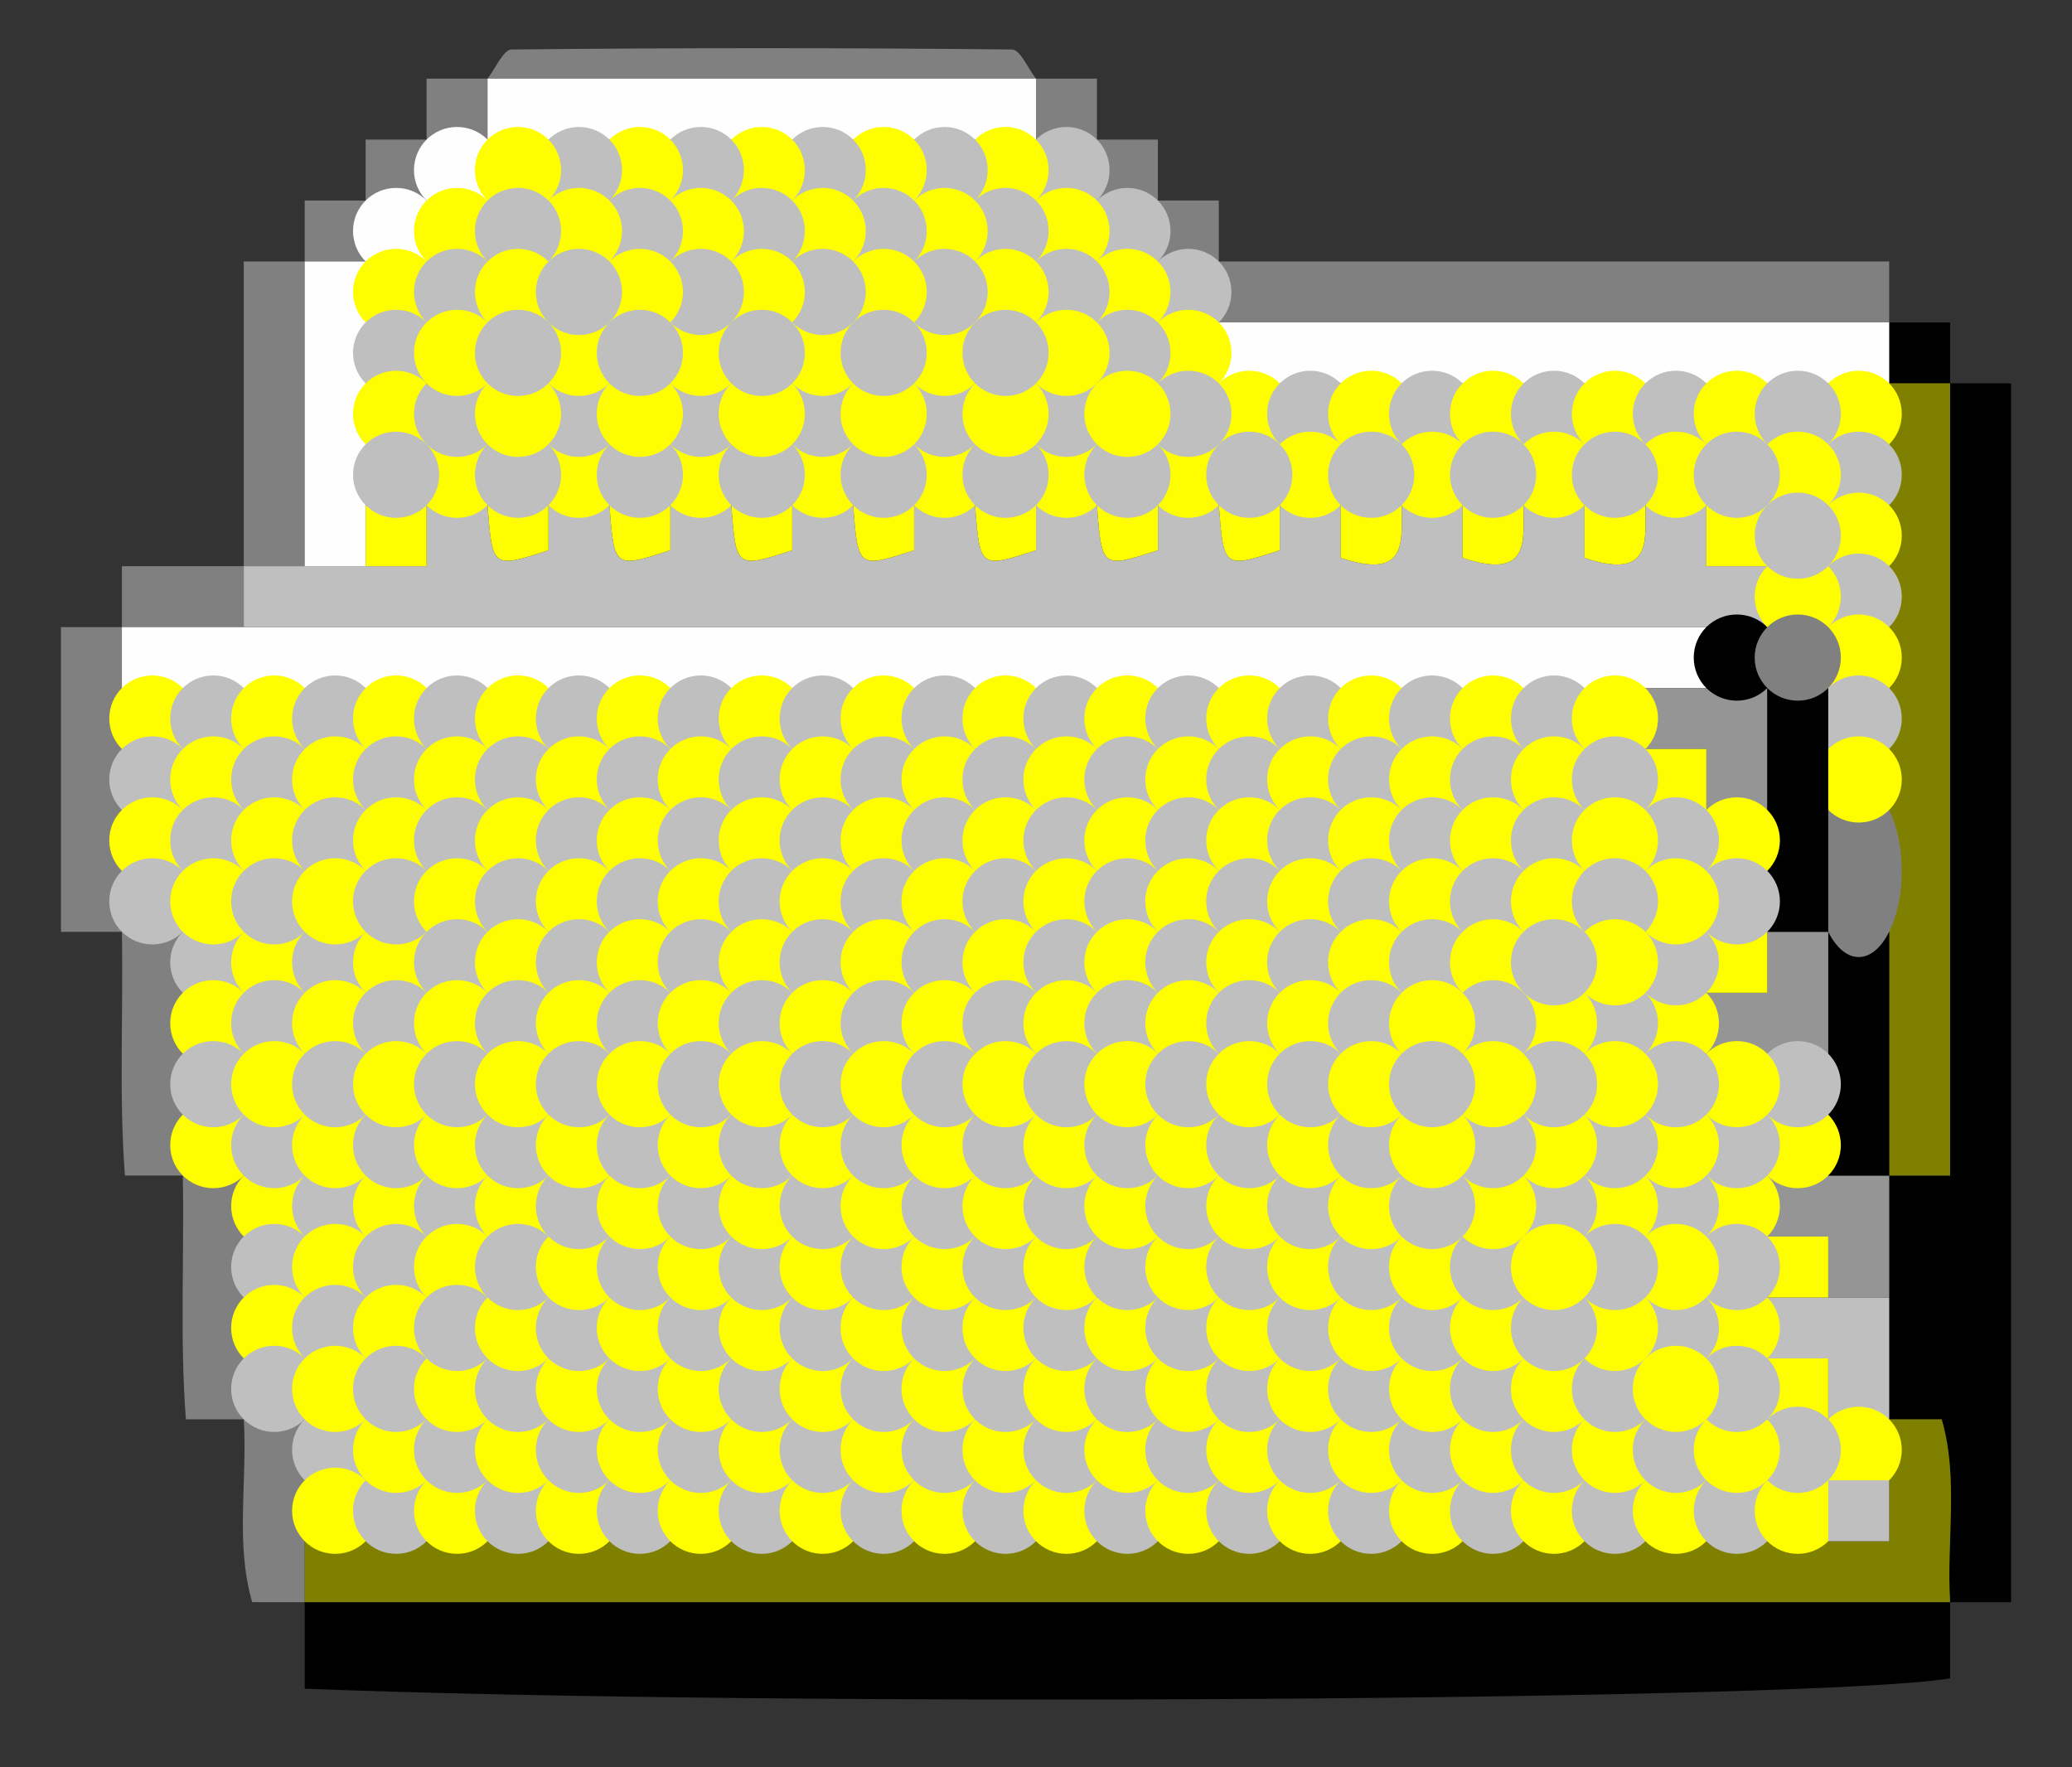 <svg xmlns="http://www.w3.org/2000/svg" width="68" height="58" viewBox="0 0 68 58"><rect x="0" y="0" width="68" height="58" fill="#333333" stroke="none"/><path d="M66 52.581h-2c-.126-2.005.289-4.061-.277-6H62v-8h2v-26h2z"/><path d="M4 30.581H2v-10h2v10zM40 8.581h22v2H40zM8 18.581v-10h2v10zM16 2.581c.262-.333.521-.954.787-.957q8.213-.086 16.426 0c.266 0 .525.624.787.957zM4 20.581v-2h4v2zM38 6.581h2v2h-2z" fill="gray"/><path d="M62 10.581h2v2h-2z"/><path d="M10 8.581v-2h2v2zM36 4.581h2v2h-2zM12 6.581v-2h2v2zM34 2.581h2v2h-2zM14 4.581v-2h2v2z" fill="gray"/><path d="M64 52.581v2.5c-4.282.728-38.241.953-54 .34v-2.84z"/><path d="M8 46.581H6.1c-.2-2.635-.05-5.324-.1-8h2v8zM6 38.581H4.1c-.2-2.635-.05-5.324-.1-8h2v8zM10 52.581H8.277c-.566-1.939-.151-3.994-.277-6h2v6z" fill="gray"/><path d="M10 52.581v-2h52v-4h1.723c.566 1.939.151 3.995.277 6zM62 12.581h2v26h-2v-26z" fill="olive"/><path d="M62 42.581v4h-2v-2h-2v-2h4z" fill="#bfbfbf"/><path d="M62 42.581h-2v-2h-2v-2h4z" fill="#959595"/><path d="M4 20.581h52v2H4z" fill="#fefefe"/><circle cx="5" cy="23.581" r="1.414" fill="#fefe00"/><circle cx="5" cy="25.581" r="1.414" fill="#bfbfbf"/><circle cx="5" cy="27.581" r="1.414" fill="#fefe00"/><circle cx="5" cy="29.581" r="1.414" fill="#bfbfbf"/><path d="M62 10.581v2H40v-2z" fill="#fefefe"/><circle cx="39" cy="9.581" r="1.414" fill="#bfbfbf"/><path d="M56 20.581H8v-2h6v-2h2c.161 2.079.16 2.08 2 1.477v-1.477h2c.161 2.079.16 2.08 2 1.477v-1.477h2c.161 2.079.16 2.08 2 1.477v-1.477h2c.161 2.079.16 2.08 2 1.477v-1.477h2c.161 2.079.16 2.08 2 1.477v-1.477h2c.161 2.079.16 2.08 2 1.477v-1.477h2c.161 2.079.16 2.08 2 1.477v-1.477h2v1.728c2.275.757 1.981-.628 2-1.728h2v1.728c2.275.757 1.981-.628 2-1.728h2v1.728c2.275.757 1.981-.628 2-1.728h2v2h2v2z" fill="#bfbfbf"/><path d="M12 18.581h-2v-10h2v10zM16 4.581v-2h18v2H16z" fill="#fefefe"/><circle cx="37" cy="7.581" r="1.414" fill="#bfbfbf"/><circle cx="13" cy="7.581" r="1.414" fill="#fefefe"/><circle cx="35" cy="5.581" r="1.414" fill="#bfbfbf"/><circle cx="15" cy="5.581" r="1.414" fill="#fefefe"/><circle cx="7" cy="37.581" r="1.414" fill="#fefe00"/><circle cx="9" cy="39.581" r="1.414" fill="#fefe00"/><circle cx="9" cy="41.581" r="1.414" fill="#bfbfbf"/><circle cx="9" cy="43.581" r="1.414" fill="#fefe00"/><circle cx="9" cy="45.581" r="1.414" fill="#bfbfbf"/><circle cx="7" cy="31.581" r="1.414" fill="#bfbfbf"/><circle cx="7" cy="33.581" r="1.414" fill="#fefe00"/><circle cx="7" cy="35.581" r="1.414" fill="#bfbfbf"/><circle cx="11" cy="47.581" r="1.414" fill="#bfbfbf"/><circle cx="11" cy="49.581" r="1.414" fill="#fefe00"/><circle cx="61" cy="47.581" r="1.414" fill="#fefe00"/><circle cx="13" cy="49.581" r="1.414" fill="#bfbfbf"/><circle cx="15" cy="49.581" r="1.414" fill="#fefe00"/><circle cx="17" cy="49.581" r="1.414" fill="#bfbfbf"/><circle cx="19" cy="49.581" r="1.414" fill="#fefe00"/><circle cx="21" cy="49.581" r="1.414" fill="#bfbfbf"/><circle cx="23" cy="49.581" r="1.414" fill="#fefe00"/><circle cx="25" cy="49.581" r="1.414" fill="#bfbfbf"/><circle cx="27" cy="49.581" r="1.414" fill="#fefe00"/><circle cx="29" cy="49.581" r="1.414" fill="#bfbfbf"/><circle cx="31" cy="49.581" r="1.414" fill="#fefe00"/><circle cx="33" cy="49.581" r="1.414" fill="#bfbfbf"/><circle cx="35" cy="49.581" r="1.414" fill="#fefe00"/><circle cx="37" cy="49.581" r="1.414" fill="#bfbfbf"/><circle cx="39" cy="49.581" r="1.414" fill="#fefe00"/><circle cx="41" cy="49.581" r="1.414" fill="#bfbfbf"/><circle cx="43" cy="49.581" r="1.414" fill="#fefe00"/><circle cx="45" cy="49.581" r="1.414" fill="#bfbfbf"/><circle cx="47" cy="49.581" r="1.414" fill="#fefe00"/><circle cx="49" cy="49.581" r="1.414" fill="#bfbfbf"/><circle cx="51" cy="49.581" r="1.414" fill="#fefe00"/><circle cx="53" cy="49.581" r="1.414" fill="#bfbfbf"/><circle cx="55" cy="49.581" r="1.414" fill="#fefe00"/><circle cx="57" cy="49.581" r="1.414" fill="#bfbfbf"/><circle cx="59" cy="49.581" r="1.414" fill="#fefe00"/><path d="M60 50.581v-2h2v2z" fill="#bfbfbf"/><path d="M62 38.581h-2v-8h2z"/><ellipse cx="61" cy="28.581" rx="1.414" ry="2.828" fill="gray"/><circle cx="61" cy="13.581" r="1.414" fill="#fefe00"/><circle cx="61" cy="15.581" r="1.414" fill="#bfbfbf"/><circle cx="61" cy="17.581" r="1.414" fill="#fefe00"/><circle cx="61" cy="19.581" r="1.414" fill="#bfbfbf"/><circle cx="61" cy="21.581" r="1.414" fill="#fefe00"/><circle cx="61" cy="23.581" r="1.414" fill="#bfbfbf"/><circle cx="61" cy="25.581" r="1.414" fill="#fefe00"/><path d="M58 40.581h2v2h-2z" fill="#fefe00"/><circle cx="57" cy="43.581" r="1.414" fill="#fefe00"/><path d="M58 44.581h2v2h-2z" fill="#fefe00"/><circle cx="59" cy="37.581" r="1.414" fill="#fefe00"/><circle cx="57" cy="39.581" r="1.414" fill="#fefe00"/><path d="M54 22.581h4v4h-2v-2h-2z" fill="#959595"/><circle cx="57" cy="21.581" r="1.414"/><circle cx="7" cy="23.581" r="1.414" fill="#bfbfbf"/><circle cx="9" cy="23.581" r="1.414" fill="#fefe00"/><circle cx="11" cy="23.581" r="1.414" fill="#bfbfbf"/><circle cx="13" cy="23.581" r="1.414" fill="#fefe00"/><circle cx="15" cy="23.581" r="1.414" fill="#bfbfbf"/><circle cx="17" cy="23.581" r="1.414" fill="#fefe00"/><circle cx="19" cy="23.581" r="1.414" fill="#bfbfbf"/><circle cx="21" cy="23.581" r="1.414" fill="#fefe00"/><circle cx="23" cy="23.581" r="1.414" fill="#bfbfbf"/><circle cx="25" cy="23.581" r="1.414" fill="#fefe00"/><circle cx="27" cy="23.581" r="1.414" fill="#bfbfbf"/><circle cx="29" cy="23.581" r="1.414" fill="#fefe00"/><circle cx="31" cy="23.581" r="1.414" fill="#bfbfbf"/><circle cx="33" cy="23.581" r="1.414" fill="#fefe00"/><circle cx="35" cy="23.581" r="1.414" fill="#bfbfbf"/><circle cx="37" cy="23.581" r="1.414" fill="#fefe00"/><circle cx="39" cy="23.581" r="1.414" fill="#bfbfbf"/><circle cx="41" cy="23.581" r="1.414" fill="#fefe00"/><circle cx="43" cy="23.581" r="1.414" fill="#bfbfbf"/><circle cx="45" cy="23.581" r="1.414" fill="#fefe00"/><circle cx="47" cy="23.581" r="1.414" fill="#bfbfbf"/><circle cx="49" cy="23.581" r="1.414" fill="#fefe00"/><circle cx="51" cy="23.581" r="1.414" fill="#bfbfbf"/><circle cx="53" cy="23.581" r="1.414" fill="#fefe00"/><circle cx="7" cy="25.581" r="1.414" fill="#fefe00"/><circle cx="7" cy="27.581" r="1.414" fill="#bfbfbf"/><circle cx="7" cy="29.581" r="1.414" fill="#fefe00"/><circle cx="39" cy="11.581" r="1.414" fill="#fefe00"/><circle cx="41" cy="13.581" r="1.414" fill="#fefe00"/><circle cx="43" cy="13.581" r="1.414" fill="#bfbfbf"/><circle cx="45" cy="13.581" r="1.414" fill="#fefe00"/><circle cx="47" cy="13.581" r="1.414" fill="#bfbfbf"/><circle cx="49" cy="13.581" r="1.414" fill="#fefe00"/><circle cx="51" cy="13.581" r="1.414" fill="#bfbfbf"/><circle cx="53" cy="13.581" r="1.414" fill="#fefe00"/><circle cx="55" cy="13.581" r="1.414" fill="#bfbfbf"/><circle cx="57" cy="13.581" r="1.414" fill="#fefe00"/><circle cx="59" cy="13.581" r="1.414" fill="#bfbfbf"/><circle cx="37" cy="9.581" r="1.414" fill="#fefe00"/><circle cx="15" cy="15.581" r="1.414" fill="#fefe00"/><circle cx="19" cy="15.581" r="1.414" fill="#fefe00"/><circle cx="23" cy="15.581" r="1.414" fill="#fefe00"/><circle cx="27" cy="15.581" r="1.414" fill="#fefe00"/><circle cx="31" cy="15.581" r="1.414" fill="#fefe00"/><circle cx="35" cy="15.581" r="1.414" fill="#fefe00"/><circle cx="39" cy="15.581" r="1.414" fill="#fefe00"/><circle cx="43" cy="15.581" r="1.414" fill="#fefe00"/><circle cx="47" cy="15.581" r="1.414" fill="#fefe00"/><circle cx="51" cy="15.581" r="1.414" fill="#fefe00"/><circle cx="55" cy="15.581" r="1.414" fill="#fefe00"/><path d="M12 18.581v-2h2v2zM18 16.581v1.477c-1.84.6-1.839.6-2-1.477zM22 16.581v1.477c-1.84.6-1.839.6-2-1.477zM26 16.581v1.477c-1.84.6-1.839.6-2-1.477zM30 16.581v1.477c-1.84.6-1.839.6-2-1.477zM34 16.581v1.477c-1.84.6-1.839.6-2-1.477zM38 16.581v1.477c-1.84.6-1.839.6-2-1.477zM42 16.581v1.477c-1.84.6-1.839.6-2-1.477zM46 16.581c-.019 1.1.275 2.485-2 1.728v-1.728zM50 16.581c-.019 1.1.275 2.485-2 1.728v-1.728zM54 16.581c-.019 1.1.275 2.485-2 1.728v-1.728zM58 18.581h-2v-2h2z" fill="#fefe00"/><circle cx="59" cy="19.581" r="1.414" fill="#fefe00"/><circle cx="13" cy="9.581" r="1.414" fill="#fefe00"/><circle cx="13" cy="11.581" r="1.414" fill="#bfbfbf"/><circle cx="13" cy="13.581" r="1.414" fill="#fefe00"/><circle cx="13" cy="15.581" r="1.414" fill="#bfbfbf"/><circle cx="33" cy="5.581" r="1.414" fill="#fefe00"/><circle cx="31" cy="5.581" r="1.414" fill="#bfbfbf"/><circle cx="29" cy="5.581" r="1.414" fill="#fefe00"/><circle cx="27" cy="5.581" r="1.414" fill="#bfbfbf"/><circle cx="25" cy="5.581" r="1.414" fill="#fefe00"/><circle cx="23" cy="5.581" r="1.414" fill="#bfbfbf"/><circle cx="21" cy="5.581" r="1.414" fill="#fefe00"/><circle cx="19" cy="5.581" r="1.414" fill="#bfbfbf"/><circle cx="17" cy="5.581" r="1.414" fill="#fefe00"/><circle cx="35" cy="7.581" r="1.414" fill="#fefe00"/><circle cx="15" cy="7.581" r="1.414" fill="#fefe00"/><circle cx="9" cy="37.581" r="1.414" fill="#bfbfbf"/><circle cx="11" cy="39.581" r="1.414" fill="#bfbfbf"/><circle cx="11" cy="41.581" r="1.414" fill="#fefe00"/><circle cx="11" cy="43.581" r="1.414" fill="#bfbfbf"/><circle cx="11" cy="45.581" r="1.414" fill="#fefe00"/><circle cx="9" cy="31.581" r="1.414" fill="#fefe00"/><circle cx="9" cy="33.581" r="1.414" fill="#bfbfbf"/><circle cx="9" cy="35.581" r="1.414" fill="#fefe00"/><circle cx="13" cy="47.581" r="1.414" fill="#fefe00"/><circle cx="59" cy="47.581" r="1.414" fill="#bfbfbf"/><circle cx="15" cy="47.581" r="1.414" fill="#bfbfbf"/><circle cx="17" cy="47.581" r="1.414" fill="#fefe00"/><circle cx="19" cy="47.581" r="1.414" fill="#bfbfbf"/><circle cx="21" cy="47.581" r="1.414" fill="#fefe00"/><circle cx="23" cy="47.581" r="1.414" fill="#bfbfbf"/><circle cx="25" cy="47.581" r="1.414" fill="#fefe00"/><circle cx="27" cy="47.581" r="1.414" fill="#bfbfbf"/><circle cx="29" cy="47.581" r="1.414" fill="#fefe00"/><circle cx="31" cy="47.581" r="1.414" fill="#bfbfbf"/><circle cx="33" cy="47.581" r="1.414" fill="#fefe00"/><circle cx="35" cy="47.581" r="1.414" fill="#bfbfbf"/><circle cx="37" cy="47.581" r="1.414" fill="#fefe00"/><circle cx="39" cy="47.581" r="1.414" fill="#bfbfbf"/><circle cx="41" cy="47.581" r="1.414" fill="#fefe00"/><circle cx="43" cy="47.581" r="1.414" fill="#bfbfbf"/><circle cx="45" cy="47.581" r="1.414" fill="#fefe00"/><circle cx="47" cy="47.581" r="1.414" fill="#bfbfbf"/><circle cx="49" cy="47.581" r="1.414" fill="#fefe00"/><circle cx="51" cy="47.581" r="1.414" fill="#bfbfbf"/><circle cx="53" cy="47.581" r="1.414" fill="#fefe00"/><circle cx="55" cy="47.581" r="1.414" fill="#bfbfbf"/><circle cx="57" cy="47.581" r="1.414" fill="#fefe00"/><path d="M60 30.581v4h-4v-2h2v-2z" fill="#959595"/><circle cx="59" cy="35.581" r="1.414" fill="#bfbfbf"/><path d="M60 30.581h-2v-8h2v8z"/><circle cx="59" cy="15.581" r="1.414" fill="#fefe00"/><circle cx="59" cy="17.581" r="1.414" fill="#bfbfbf"/><circle cx="59" cy="21.581" r="1.414" fill="gray"/><circle cx="57" cy="41.581" r="1.414" fill="#bfbfbf"/><circle cx="55" cy="43.581" r="1.414" fill="#bfbfbf"/><circle cx="57" cy="45.581" r="1.414" fill="#bfbfbf"/><circle cx="57" cy="37.581" r="1.414" fill="#bfbfbf"/><circle cx="55" cy="39.581" r="1.414" fill="#bfbfbf"/><path d="M54 24.581h2v2h-2z" fill="#fefe00"/><circle cx="57" cy="27.581" r="1.414" fill="#fefe00"/><circle cx="9" cy="25.581" r="1.414" fill="#bfbfbf"/><circle cx="11" cy="25.581" r="1.414" fill="#fefe00"/><circle cx="13" cy="25.581" r="1.414" fill="#bfbfbf"/><circle cx="15" cy="25.581" r="1.414" fill="#fefe00"/><circle cx="17" cy="25.581" r="1.414" fill="#bfbfbf"/><circle cx="19" cy="25.581" r="1.414" fill="#fefe00"/><circle cx="21" cy="25.581" r="1.414" fill="#bfbfbf"/><circle cx="23" cy="25.581" r="1.414" fill="#fefe00"/><circle cx="25" cy="25.581" r="1.414" fill="#bfbfbf"/><circle cx="27" cy="25.581" r="1.414" fill="#fefe00"/><circle cx="29" cy="25.581" r="1.414" fill="#bfbfbf"/><circle cx="31" cy="25.581" r="1.414" fill="#fefe00"/><circle cx="33" cy="25.581" r="1.414" fill="#bfbfbf"/><circle cx="35" cy="25.581" r="1.414" fill="#fefe00"/><circle cx="37" cy="25.581" r="1.414" fill="#bfbfbf"/><circle cx="39" cy="25.581" r="1.414" fill="#fefe00"/><circle cx="41" cy="25.581" r="1.414" fill="#bfbfbf"/><circle cx="43" cy="25.581" r="1.414" fill="#fefe00"/><circle cx="45" cy="25.581" r="1.414" fill="#bfbfbf"/><circle cx="47" cy="25.581" r="1.414" fill="#fefe00"/><circle cx="49" cy="25.581" r="1.414" fill="#bfbfbf"/><circle cx="51" cy="25.581" r="1.414" fill="#fefe00"/><circle cx="53" cy="25.581" r="1.414" fill="#bfbfbf"/><circle cx="9" cy="27.581" r="1.414" fill="#fefe00"/><circle cx="9" cy="29.581" r="1.414" fill="#bfbfbf"/><circle cx="37" cy="11.581" r="1.414" fill="#bfbfbf"/><circle cx="39" cy="13.581" r="1.414" fill="#bfbfbf"/><circle cx="41" cy="15.581" r="1.414" fill="#bfbfbf"/><circle cx="45" cy="15.581" r="1.414" fill="#bfbfbf"/><circle cx="49" cy="15.581" r="1.414" fill="#bfbfbf"/><circle cx="53" cy="15.581" r="1.414" fill="#bfbfbf"/><circle cx="57" cy="15.581" r="1.414" fill="#bfbfbf"/><circle cx="35" cy="9.581" r="1.414" fill="#bfbfbf"/><circle cx="15" cy="13.581" r="1.414" fill="#bfbfbf"/><circle cx="17" cy="15.581" r="1.414" fill="#bfbfbf"/><circle cx="19" cy="13.581" r="1.414" fill="#bfbfbf"/><circle cx="21" cy="15.581" r="1.414" fill="#bfbfbf"/><circle cx="23" cy="13.581" r="1.414" fill="#bfbfbf"/><circle cx="25" cy="15.581" r="1.414" fill="#bfbfbf"/><circle cx="27" cy="13.581" r="1.414" fill="#bfbfbf"/><circle cx="29" cy="15.581" r="1.414" fill="#bfbfbf"/><circle cx="31" cy="13.581" r="1.414" fill="#bfbfbf"/><circle cx="33" cy="15.581" r="1.414" fill="#bfbfbf"/><circle cx="35" cy="13.581" r="1.414" fill="#bfbfbf"/><circle cx="37" cy="15.581" r="1.414" fill="#bfbfbf"/><circle cx="15" cy="9.581" r="1.414" fill="#bfbfbf"/><circle cx="15" cy="11.581" r="1.414" fill="#fefe00"/><circle cx="33" cy="7.581" r="1.414" fill="#bfbfbf"/><circle cx="31" cy="7.581" r="1.414" fill="#fefe00"/><circle cx="29" cy="7.581" r="1.414" fill="#bfbfbf"/><circle cx="27" cy="7.581" r="1.414" fill="#fefe00"/><circle cx="25" cy="7.581" r="1.414" fill="#bfbfbf"/><circle cx="23" cy="7.581" r="1.414" fill="#fefe00"/><circle cx="21" cy="7.581" r="1.414" fill="#bfbfbf"/><circle cx="19" cy="7.581" r="1.414" fill="#fefe00"/><circle cx="17" cy="7.581" r="1.414" fill="#bfbfbf"/><circle cx="11" cy="37.581" r="1.414" fill="#fefe00"/><circle cx="13" cy="39.581" r="1.414" fill="#fefe00"/><circle cx="13" cy="41.581" r="1.414" fill="#bfbfbf"/><circle cx="13" cy="43.581" r="1.414" fill="#fefe00"/><circle cx="13" cy="45.581" r="1.414" fill="#bfbfbf"/><circle cx="11" cy="31.581" r="1.414" fill="#bfbfbf"/><circle cx="11" cy="33.581" r="1.414" fill="#fefe00"/><circle cx="11" cy="35.581" r="1.414" fill="#bfbfbf"/><circle cx="15" cy="45.581" r="1.414" fill="#fefe00"/><circle cx="17" cy="45.581" r="1.414" fill="#bfbfbf"/><circle cx="19" cy="45.581" r="1.414" fill="#fefe00"/><circle cx="21" cy="45.581" r="1.414" fill="#bfbfbf"/><circle cx="23" cy="45.581" r="1.414" fill="#fefe00"/><circle cx="25" cy="45.581" r="1.414" fill="#bfbfbf"/><circle cx="27" cy="45.581" r="1.414" fill="#fefe00"/><circle cx="29" cy="45.581" r="1.414" fill="#bfbfbf"/><circle cx="31" cy="45.581" r="1.414" fill="#fefe00"/><circle cx="33" cy="45.581" r="1.414" fill="#bfbfbf"/><circle cx="35" cy="45.581" r="1.414" fill="#fefe00"/><circle cx="37" cy="45.581" r="1.414" fill="#bfbfbf"/><circle cx="39" cy="45.581" r="1.414" fill="#fefe00"/><circle cx="41" cy="45.581" r="1.414" fill="#bfbfbf"/><circle cx="43" cy="45.581" r="1.414" fill="#fefe00"/><circle cx="45" cy="45.581" r="1.414" fill="#bfbfbf"/><circle cx="47" cy="45.581" r="1.414" fill="#fefe00"/><circle cx="49" cy="45.581" r="1.414" fill="#bfbfbf"/><circle cx="51" cy="45.581" r="1.414" fill="#fefe00"/><circle cx="53" cy="45.581" r="1.414" fill="#bfbfbf"/><circle cx="55" cy="45.581" r="1.414" fill="#fefe00"/><path d="M58 30.581v2h-2v-2z" fill="#fefe00"/><circle cx="55" cy="33.581" r="1.414" fill="#fefe00"/><circle cx="57" cy="35.581" r="1.414" fill="#fefe00"/><circle cx="57" cy="29.581" r="1.414" fill="#bfbfbf"/><circle cx="55" cy="41.581" r="1.414" fill="#fefe00"/><circle cx="53" cy="43.581" r="1.414" fill="#fefe00"/><circle cx="55" cy="37.581" r="1.414" fill="#fefe00"/><circle cx="53" cy="39.581" r="1.414" fill="#fefe00"/><circle cx="55" cy="27.581" r="1.414" fill="#bfbfbf"/><circle cx="11" cy="27.581" r="1.414" fill="#bfbfbf"/><circle cx="13" cy="27.581" r="1.414" fill="#fefe00"/><circle cx="15" cy="27.581" r="1.414" fill="#bfbfbf"/><circle cx="17" cy="27.581" r="1.414" fill="#fefe00"/><circle cx="19" cy="27.581" r="1.414" fill="#bfbfbf"/><circle cx="21" cy="27.581" r="1.414" fill="#fefe00"/><circle cx="23" cy="27.581" r="1.414" fill="#bfbfbf"/><circle cx="25" cy="27.581" r="1.414" fill="#fefe00"/><circle cx="27" cy="27.581" r="1.414" fill="#bfbfbf"/><circle cx="29" cy="27.581" r="1.414" fill="#fefe00"/><circle cx="31" cy="27.581" r="1.414" fill="#bfbfbf"/><circle cx="33" cy="27.581" r="1.414" fill="#fefe00"/><circle cx="35" cy="27.581" r="1.414" fill="#bfbfbf"/><circle cx="37" cy="27.581" r="1.414" fill="#fefe00"/><circle cx="39" cy="27.581" r="1.414" fill="#bfbfbf"/><circle cx="41" cy="27.581" r="1.414" fill="#fefe00"/><circle cx="43" cy="27.581" r="1.414" fill="#bfbfbf"/><circle cx="45" cy="27.581" r="1.414" fill="#fefe00"/><circle cx="47" cy="27.581" r="1.414" fill="#bfbfbf"/><circle cx="49" cy="27.581" r="1.414" fill="#fefe00"/><circle cx="51" cy="27.581" r="1.414" fill="#bfbfbf"/><circle cx="53" cy="27.581" r="1.414" fill="#fefe00"/><circle cx="11" cy="29.581" r="1.414" fill="#fefe00"/><circle cx="35" cy="11.581" r="1.414" fill="#fefe00"/><circle cx="37" cy="13.581" r="1.414" fill="#fefe00"/><circle cx="33" cy="9.581" r="1.414" fill="#fefe00"/><circle cx="17" cy="13.581" r="1.414" fill="#fefe00"/><circle cx="19" cy="11.581" r="1.414" fill="#fefe00"/><circle cx="21" cy="13.581" r="1.414" fill="#fefe00"/><circle cx="23" cy="11.581" r="1.414" fill="#fefe00"/><circle cx="25" cy="13.581" r="1.414" fill="#fefe00"/><circle cx="27" cy="11.581" r="1.414" fill="#fefe00"/><circle cx="29" cy="13.581" r="1.414" fill="#fefe00"/><circle cx="31" cy="11.581" r="1.414" fill="#fefe00"/><circle cx="33" cy="13.581" r="1.414" fill="#fefe00"/><circle cx="17" cy="9.581" r="1.414" fill="#fefe00"/><circle cx="17" cy="11.581" r="1.414" fill="#bfbfbf"/><circle cx="31" cy="9.581" r="1.414" fill="#bfbfbf"/><circle cx="29" cy="9.581" r="1.414" fill="#fefe00"/><circle cx="27" cy="9.581" r="1.414" fill="#bfbfbf"/><circle cx="25" cy="9.581" r="1.414" fill="#fefe00"/><circle cx="23" cy="9.581" r="1.414" fill="#bfbfbf"/><circle cx="21" cy="9.581" r="1.414" fill="#fefe00"/><circle cx="19" cy="9.581" r="1.414" fill="#bfbfbf"/><circle cx="13" cy="37.581" r="1.414" fill="#bfbfbf"/><circle cx="15" cy="39.581" r="1.414" fill="#bfbfbf"/><circle cx="15" cy="41.581" r="1.414" fill="#fefe00"/><circle cx="15" cy="43.581" r="1.414" fill="#bfbfbf"/><circle cx="13" cy="31.581" r="1.414" fill="#fefe00"/><circle cx="13" cy="33.581" r="1.414" fill="#bfbfbf"/><circle cx="13" cy="35.581" r="1.414" fill="#fefe00"/><circle cx="17" cy="43.581" r="1.414" fill="#fefe00"/><circle cx="19" cy="43.581" r="1.414" fill="#bfbfbf"/><circle cx="21" cy="43.581" r="1.414" fill="#fefe00"/><circle cx="23" cy="43.581" r="1.414" fill="#bfbfbf"/><circle cx="25" cy="43.581" r="1.414" fill="#fefe00"/><circle cx="27" cy="43.581" r="1.414" fill="#bfbfbf"/><circle cx="29" cy="43.581" r="1.414" fill="#fefe00"/><circle cx="31" cy="43.581" r="1.414" fill="#bfbfbf"/><circle cx="33" cy="43.581" r="1.414" fill="#fefe00"/><circle cx="35" cy="43.581" r="1.414" fill="#bfbfbf"/><circle cx="37" cy="43.581" r="1.414" fill="#fefe00"/><circle cx="39" cy="43.581" r="1.414" fill="#bfbfbf"/><circle cx="41" cy="43.581" r="1.414" fill="#fefe00"/><circle cx="43" cy="43.581" r="1.414" fill="#bfbfbf"/><circle cx="45" cy="43.581" r="1.414" fill="#fefe00"/><circle cx="47" cy="43.581" r="1.414" fill="#bfbfbf"/><circle cx="49" cy="43.581" r="1.414" fill="#fefe00"/><circle cx="51" cy="43.581" r="1.414" fill="#bfbfbf"/><circle cx="55" cy="31.581" r="1.414" fill="#bfbfbf"/><circle cx="53" cy="33.581" r="1.414" fill="#bfbfbf"/><circle cx="55" cy="35.581" r="1.414" fill="#bfbfbf"/><circle cx="55" cy="29.581" r="1.414" fill="#fefe00"/><circle cx="53" cy="41.581" r="1.414" fill="#bfbfbf"/><circle cx="53" cy="37.581" r="1.414" fill="#bfbfbf"/><circle cx="51" cy="39.581" r="1.414" fill="#bfbfbf"/><circle cx="13" cy="29.581" r="1.414" fill="#bfbfbf"/><circle cx="15" cy="29.581" r="1.414" fill="#fefe00"/><circle cx="17" cy="29.581" r="1.414" fill="#bfbfbf"/><circle cx="19" cy="29.581" r="1.414" fill="#fefe00"/><circle cx="21" cy="29.581" r="1.414" fill="#bfbfbf"/><circle cx="23" cy="29.581" r="1.414" fill="#fefe00"/><circle cx="25" cy="29.581" r="1.414" fill="#bfbfbf"/><circle cx="27" cy="29.581" r="1.414" fill="#fefe00"/><circle cx="29" cy="29.581" r="1.414" fill="#bfbfbf"/><circle cx="31" cy="29.581" r="1.414" fill="#fefe00"/><circle cx="33" cy="29.581" r="1.414" fill="#bfbfbf"/><circle cx="35" cy="29.581" r="1.414" fill="#fefe00"/><circle cx="37" cy="29.581" r="1.414" fill="#bfbfbf"/><circle cx="39" cy="29.581" r="1.414" fill="#fefe00"/><circle cx="41" cy="29.581" r="1.414" fill="#bfbfbf"/><circle cx="43" cy="29.581" r="1.414" fill="#fefe00"/><circle cx="45" cy="29.581" r="1.414" fill="#bfbfbf"/><circle cx="47" cy="29.581" r="1.414" fill="#fefe00"/><circle cx="49" cy="29.581" r="1.414" fill="#bfbfbf"/><circle cx="51" cy="29.581" r="1.414" fill="#fefe00"/><circle cx="53" cy="29.581" r="1.414" fill="#bfbfbf"/><circle cx="33" cy="11.581" r="1.414" fill="#bfbfbf"/><circle cx="21" cy="11.581" r="1.414" fill="#bfbfbf"/><circle cx="25" cy="11.581" r="1.414" fill="#bfbfbf"/><circle cx="29" cy="11.581" r="1.414" fill="#bfbfbf"/><circle cx="15" cy="37.581" r="1.414" fill="#fefe00"/><circle cx="17" cy="39.581" r="1.414" fill="#fefe00"/><circle cx="17" cy="41.581" r="1.414" fill="#bfbfbf"/><circle cx="15" cy="31.581" r="1.414" fill="#bfbfbf"/><circle cx="15" cy="33.581" r="1.414" fill="#fefe00"/><circle cx="15" cy="35.581" r="1.414" fill="#bfbfbf"/><circle cx="19" cy="41.581" r="1.414" fill="#fefe00"/><circle cx="21" cy="41.581" r="1.414" fill="#bfbfbf"/><circle cx="23" cy="41.581" r="1.414" fill="#fefe00"/><circle cx="25" cy="41.581" r="1.414" fill="#bfbfbf"/><circle cx="27" cy="41.581" r="1.414" fill="#fefe00"/><circle cx="29" cy="41.581" r="1.414" fill="#bfbfbf"/><circle cx="31" cy="41.581" r="1.414" fill="#fefe00"/><circle cx="33" cy="41.581" r="1.414" fill="#bfbfbf"/><circle cx="35" cy="41.581" r="1.414" fill="#fefe00"/><circle cx="37" cy="41.581" r="1.414" fill="#bfbfbf"/><circle cx="39" cy="41.581" r="1.414" fill="#fefe00"/><circle cx="41" cy="41.581" r="1.414" fill="#bfbfbf"/><circle cx="43" cy="41.581" r="1.414" fill="#fefe00"/><circle cx="45" cy="41.581" r="1.414" fill="#bfbfbf"/><circle cx="47" cy="41.581" r="1.414" fill="#fefe00"/><circle cx="49" cy="41.581" r="1.414" fill="#bfbfbf"/><circle cx="51" cy="41.581" r="1.414" fill="#fefe00"/><circle cx="53" cy="31.581" r="1.414" fill="#fefe00"/><circle cx="51" cy="33.581" r="1.414" fill="#fefe00"/><circle cx="53" cy="35.581" r="1.414" fill="#fefe00"/><circle cx="51" cy="37.581" r="1.414" fill="#fefe00"/><circle cx="49" cy="39.581" r="1.414" fill="#fefe00"/><circle cx="17" cy="31.581" r="1.414" fill="#fefe00"/><circle cx="19" cy="31.581" r="1.414" fill="#bfbfbf"/><circle cx="21" cy="31.581" r="1.414" fill="#fefe00"/><circle cx="23" cy="31.581" r="1.414" fill="#bfbfbf"/><circle cx="25" cy="31.581" r="1.414" fill="#fefe00"/><circle cx="27" cy="31.581" r="1.414" fill="#bfbfbf"/><circle cx="29" cy="31.581" r="1.414" fill="#fefe00"/><circle cx="31" cy="31.581" r="1.414" fill="#bfbfbf"/><circle cx="33" cy="31.581" r="1.414" fill="#fefe00"/><circle cx="35" cy="31.581" r="1.414" fill="#bfbfbf"/><circle cx="37" cy="31.581" r="1.414" fill="#fefe00"/><circle cx="39" cy="31.581" r="1.414" fill="#bfbfbf"/><circle cx="41" cy="31.581" r="1.414" fill="#fefe00"/><circle cx="43" cy="31.581" r="1.414" fill="#bfbfbf"/><circle cx="45" cy="31.581" r="1.414" fill="#fefe00"/><circle cx="47" cy="31.581" r="1.414" fill="#bfbfbf"/><circle cx="49" cy="31.581" r="1.414" fill="#fefe00"/><circle cx="51" cy="31.581" r="1.414" fill="#bfbfbf"/><circle cx="17" cy="37.581" r="1.414" fill="#bfbfbf"/><circle cx="19" cy="39.581" r="1.414" fill="#bfbfbf"/><circle cx="17" cy="33.581" r="1.414" fill="#bfbfbf"/><circle cx="17" cy="35.581" r="1.414" fill="#fefe00"/><circle cx="21" cy="39.581" r="1.414" fill="#fefe00"/><circle cx="23" cy="39.581" r="1.414" fill="#bfbfbf"/><circle cx="25" cy="39.581" r="1.414" fill="#fefe00"/><circle cx="27" cy="39.581" r="1.414" fill="#bfbfbf"/><circle cx="29" cy="39.581" r="1.414" fill="#fefe00"/><circle cx="31" cy="39.581" r="1.414" fill="#bfbfbf"/><circle cx="33" cy="39.581" r="1.414" fill="#fefe00"/><circle cx="35" cy="39.581" r="1.414" fill="#bfbfbf"/><circle cx="37" cy="39.581" r="1.414" fill="#fefe00"/><circle cx="39" cy="39.581" r="1.414" fill="#bfbfbf"/><circle cx="41" cy="39.581" r="1.414" fill="#fefe00"/><circle cx="43" cy="39.581" r="1.414" fill="#bfbfbf"/><circle cx="45" cy="39.581" r="1.414" fill="#fefe00"/><circle cx="47" cy="39.581" r="1.414" fill="#bfbfbf"/><circle cx="49" cy="33.581" r="1.414" fill="#bfbfbf"/><circle cx="51" cy="35.581" r="1.414" fill="#bfbfbf"/><circle cx="49" cy="37.581" r="1.414" fill="#bfbfbf"/><circle cx="19" cy="33.581" r="1.414" fill="#fefe00"/><circle cx="21" cy="33.581" r="1.414" fill="#bfbfbf"/><circle cx="23" cy="33.581" r="1.414" fill="#fefe00"/><circle cx="25" cy="33.581" r="1.414" fill="#bfbfbf"/><circle cx="27" cy="33.581" r="1.414" fill="#fefe00"/><circle cx="29" cy="33.581" r="1.414" fill="#bfbfbf"/><circle cx="31" cy="33.581" r="1.414" fill="#fefe00"/><circle cx="33" cy="33.581" r="1.414" fill="#bfbfbf"/><circle cx="35" cy="33.581" r="1.414" fill="#fefe00"/><circle cx="37" cy="33.581" r="1.414" fill="#bfbfbf"/><circle cx="39" cy="33.581" r="1.414" fill="#fefe00"/><circle cx="41" cy="33.581" r="1.414" fill="#bfbfbf"/><circle cx="43" cy="33.581" r="1.414" fill="#fefe00"/><circle cx="45" cy="33.581" r="1.414" fill="#bfbfbf"/><circle cx="47" cy="33.581" r="1.414" fill="#fefe00"/><circle cx="19" cy="37.581" r="1.414" fill="#fefe00"/><circle cx="19" cy="35.581" r="1.414" fill="#bfbfbf"/><circle cx="21" cy="37.581" r="1.414" fill="#bfbfbf"/><circle cx="23" cy="37.581" r="1.414" fill="#fefe00"/><circle cx="25" cy="37.581" r="1.414" fill="#bfbfbf"/><circle cx="27" cy="37.581" r="1.414" fill="#fefe00"/><circle cx="29" cy="37.581" r="1.414" fill="#bfbfbf"/><circle cx="31" cy="37.581" r="1.414" fill="#fefe00"/><circle cx="33" cy="37.581" r="1.414" fill="#bfbfbf"/><circle cx="35" cy="37.581" r="1.414" fill="#fefe00"/><circle cx="37" cy="37.581" r="1.414" fill="#bfbfbf"/><circle cx="39" cy="37.581" r="1.414" fill="#fefe00"/><circle cx="41" cy="37.581" r="1.414" fill="#bfbfbf"/><circle cx="43" cy="37.581" r="1.414" fill="#fefe00"/><circle cx="45" cy="37.581" r="1.414" fill="#bfbfbf"/><circle cx="47" cy="37.581" r="1.414" fill="#fefe00"/><circle cx="49" cy="35.581" r="1.414" fill="#fefe00"/><circle cx="21" cy="35.581" r="1.414" fill="#fefe00"/><circle cx="23" cy="35.581" r="1.414" fill="#bfbfbf"/><circle cx="25" cy="35.581" r="1.414" fill="#fefe00"/><circle cx="27" cy="35.581" r="1.414" fill="#bfbfbf"/><circle cx="29" cy="35.581" r="1.414" fill="#fefe00"/><circle cx="31" cy="35.581" r="1.414" fill="#bfbfbf"/><circle cx="33" cy="35.581" r="1.414" fill="#fefe00"/><circle cx="35" cy="35.581" r="1.414" fill="#bfbfbf"/><circle cx="37" cy="35.581" r="1.414" fill="#fefe00"/><circle cx="39" cy="35.581" r="1.414" fill="#bfbfbf"/><circle cx="41" cy="35.581" r="1.414" fill="#fefe00"/><circle cx="43" cy="35.581" r="1.414" fill="#bfbfbf"/><circle cx="45" cy="35.581" r="1.414" fill="#fefe00"/><circle cx="47" cy="35.581" r="1.414" fill="#bfbfbf"/></svg>